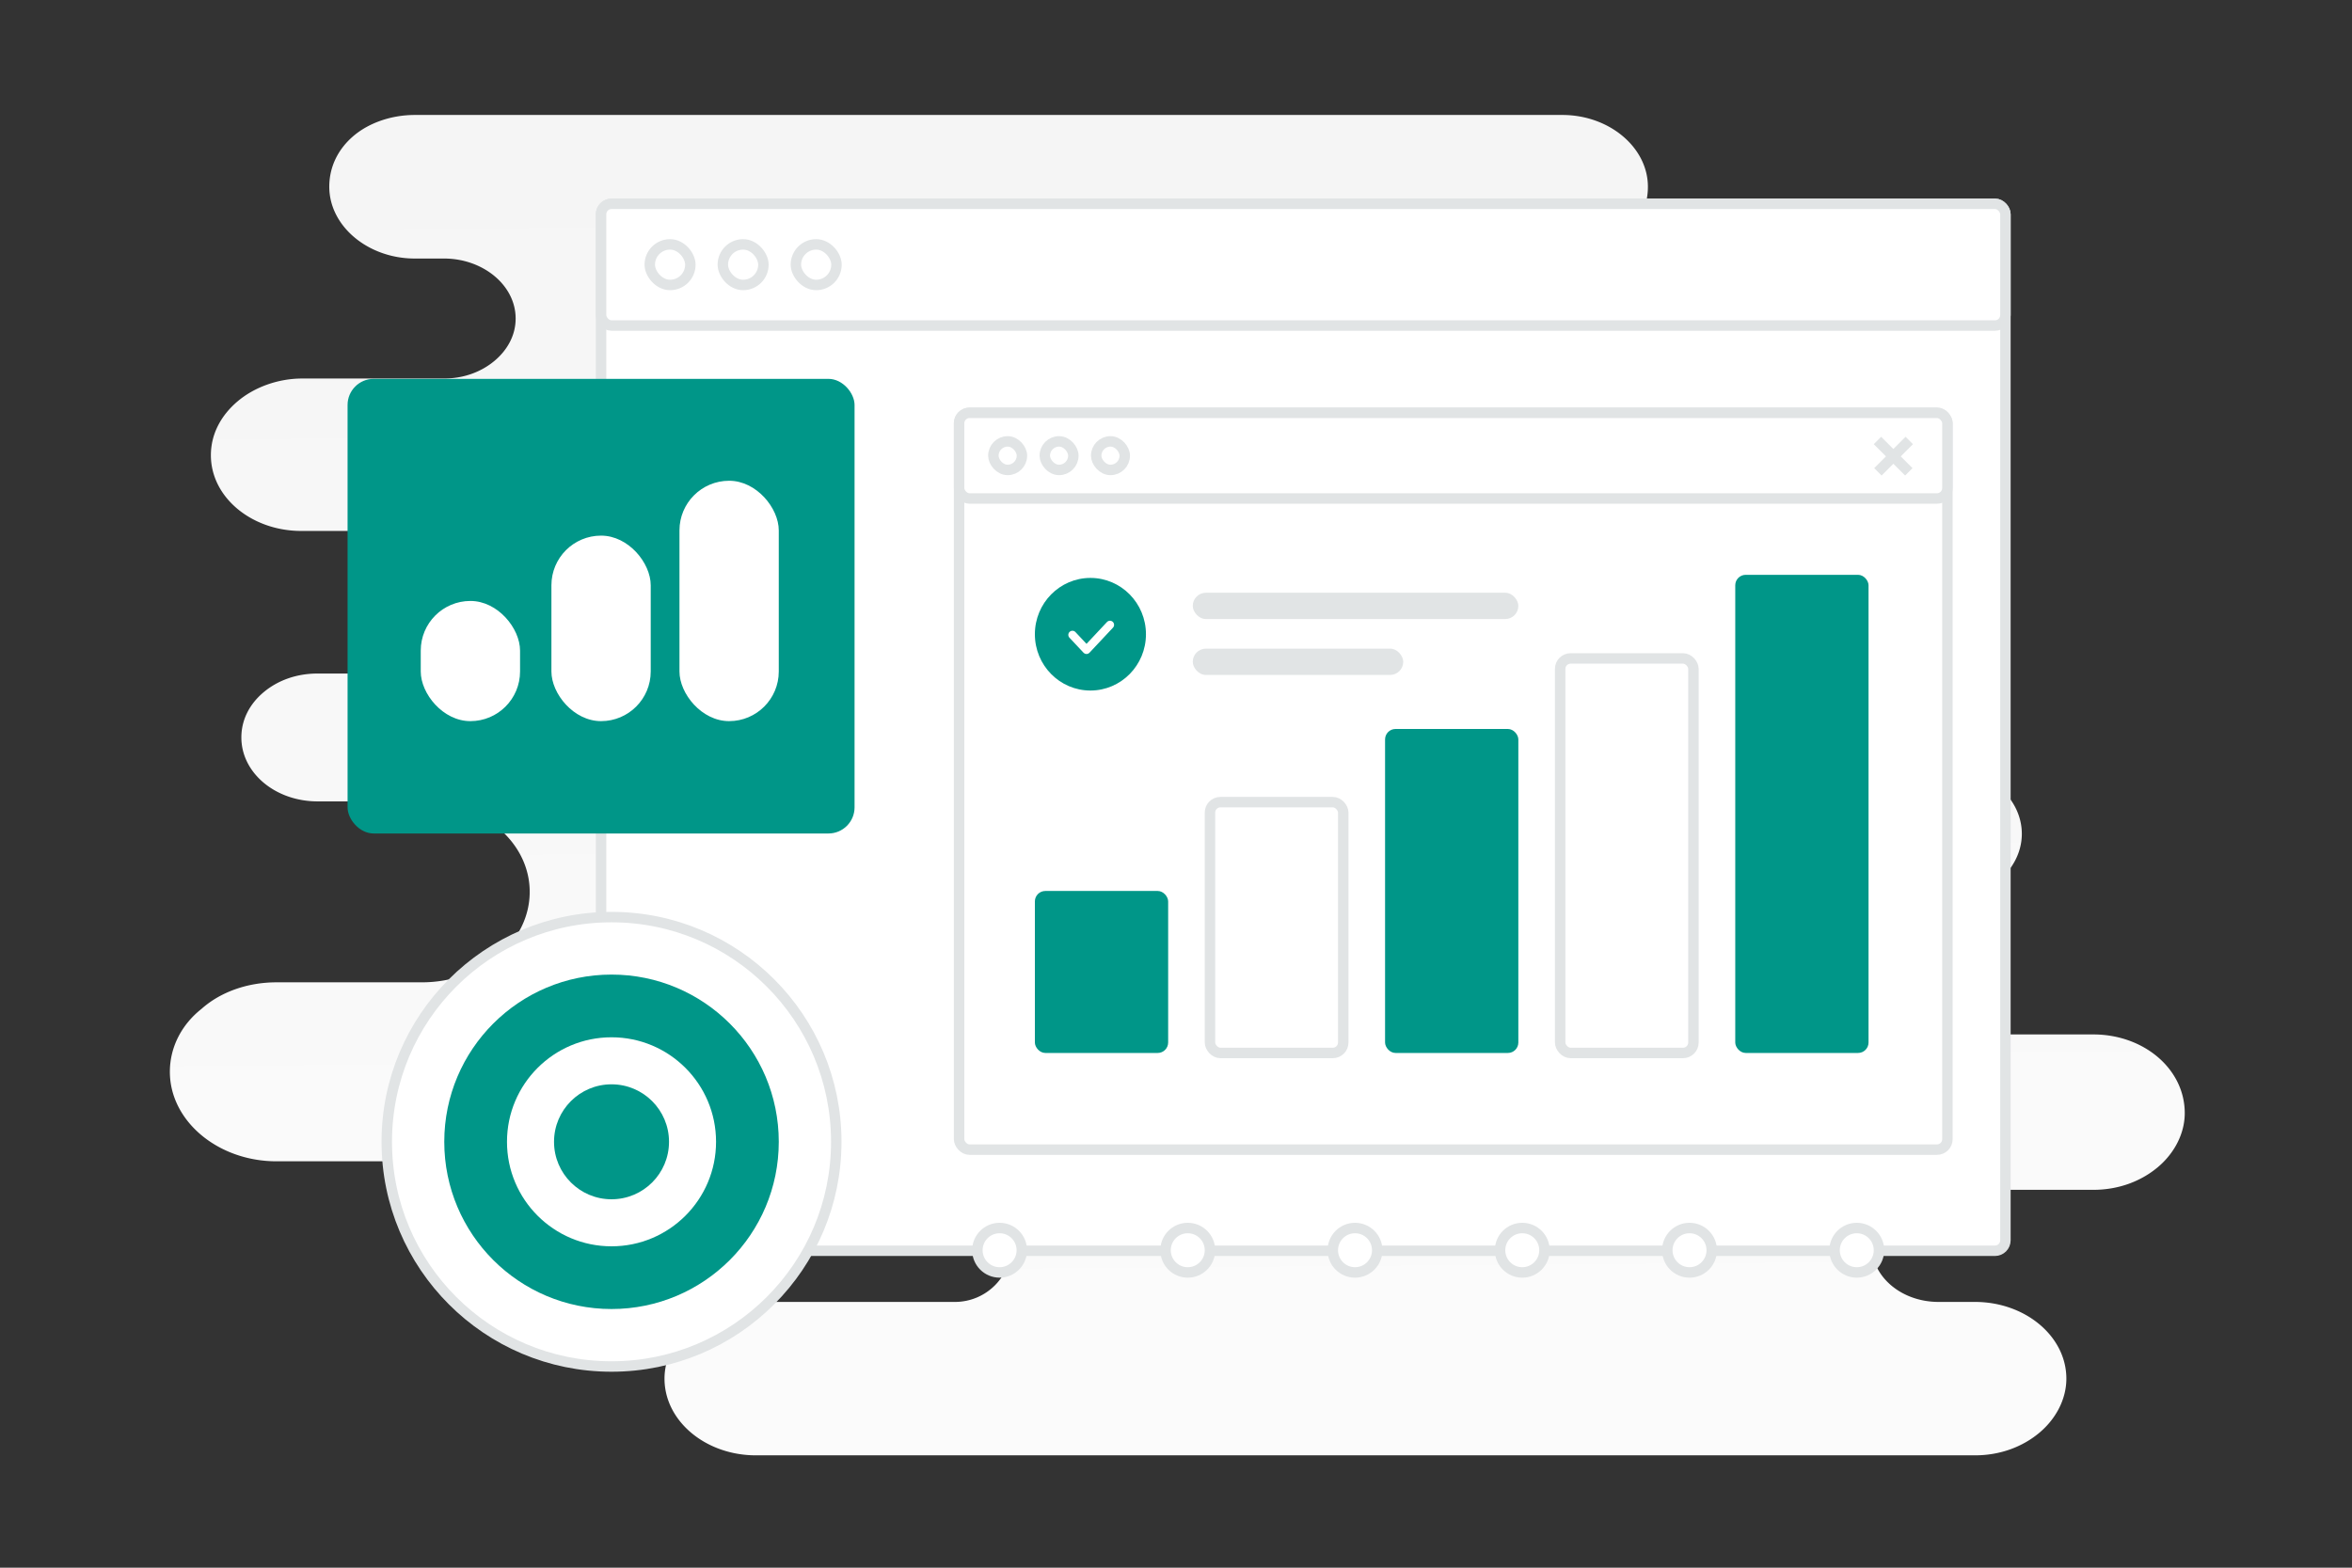 <svg width="900" height="600" viewBox="0 0 900 600" fill="none" xmlns="http://www.w3.org/2000/svg"><rect x="0" y="0" width="900" height="600" fill="#333333" stroke="none"/><path fill="transparent" d="M0 0h900v600H0z"/><path d="M801.016 395.911H733.29c-16.595 0-30.499-11.291-30.499-25.593 0-7.151 3.588-13.55 8.97-18.066 5.382-4.517 13.007-7.528 21.529-7.528h9.867c8.522 0 16.147-3.011 21.529-7.527 5.382-4.517 8.97-10.915 8.97-18.066 0-13.926-13.455-25.594-30.499-25.594H536.295c-5.402 0-8.874-6.641-8.874-12.044 0-13.549-13.007-24.464-29.154-24.464h-76.982a7.34 7.34 0 0 1 0-14.679h294.961c13.007 0 25.117-4.517 33.639-11.668 8.522-7.151 13.904-17.313 13.904-28.228 0-22.206-21.529-39.896-47.543-39.896H563.901c-23.902 0-47.563-18.442-71.465-18.442h-85.061c-12.472 0-22.583-10.111-22.583-22.583 0-12.472 10.111-22.582 22.583-22.582h190.463c8.97 0 17.492-3.011 23.323-7.904 5.83-4.893 9.418-11.668 9.418-19.572C630.579 56.42 615.778 44 597.838 44H158.74c-8.97 0-17.492 3.011-23.323 7.904-5.831 4.893-9.419 11.667-9.419 19.571 0 15.055 14.801 27.476 32.742 27.476h11.213c14.801 0 27.359 10.162 27.359 22.959 0 6.398-3.139 12.044-8.073 16.184-4.934 4.14-11.661 6.775-19.286 6.775h-54.271c-9.418 0-18.389 3.387-24.668 8.656-6.28 5.27-10.316 12.421-10.316 20.701 0 16.184 15.698 28.981 34.536 28.981h55.167c17.941 0 32.742 12.42 32.742 27.475 0 7.528-3.588 14.303-9.419 19.195-5.83 4.893-13.904 7.904-22.874 7.904h-49.337c-8.073 0-15.249 2.635-20.632 7.151-5.382 4.517-8.522 10.539-8.522 17.314 0 13.549 13.007 24.464 29.154 24.464h39.918c22.874 0 41.264 15.432 41.264 34.627 0 9.409-4.486 18.442-12.11 24.464-7.625 6.399-17.941 10.162-29.154 10.162h-55.616c-11.213 0-21.529 3.764-28.705 10.162C69.485 392.147 65 400.804 65 410.214c0 18.818 18.39 34.25 40.815 34.25h171.734c18.965 0 37.596 10.538 56.561 10.538h31.283c11.953 0 21.642 9.689 21.642 21.642 0 11.952-9.689 21.641-21.642 21.641h-76.135c-9.867 0-18.389 3.388-24.668 8.657s-10.316 12.797-10.316 20.701c0 16.184 15.698 29.357 34.984 29.357h466.458c9.867 0 18.389-3.387 24.668-8.657 6.279-5.269 10.316-12.796 10.316-20.7 0-16.184-15.698-29.358-34.984-29.358h-13.904c-14.353 0-25.566-9.785-25.566-21.453 0-6.022 2.691-11.291 7.625-15.055 4.485-3.764 11.213-6.398 18.389-6.398h58.756c9.867 0 18.389-3.388 24.668-8.657S836 433.925 836 426.021c0-16.937-15.698-30.11-34.984-30.11z" fill="url(#a)"/><rect x="230" y="78" width="537.382" height="400.707" rx="4" fill="#fff" stroke="#E1E4E5" stroke-width="4"/><rect x="230" y="78" width="537.382" height="46.594" rx="4" fill="#fff" stroke="#E1E4E5" stroke-width="4"/><rect x="248.637" y="93.531" width="15.531" height="15.531" rx="7.766" fill="#fff" stroke="#E1E4E5" stroke-width="4"/><rect x="276.594" y="93.531" width="15.531" height="15.531" rx="7.766" fill="#fff" stroke="#E1E4E5" stroke-width="4"/><rect x="304.55" y="93.531" width="15.531" height="15.531" rx="7.766" fill="#fff" stroke="#E1E4E5" stroke-width="4"/><rect x="367" y="158" width="378.186" height="282" rx="4" fill="#fff" stroke="#E1E4E5" stroke-width="4"/><rect x="367" y="158" width="378.186" height="32.791" rx="4" fill="#fff" stroke="#E1E4E5" stroke-width="4"/><rect x="380.116" y="168.93" width="10.93" height="10.93" rx="5.465" fill="#fff" stroke="#E1E4E5" stroke-width="4"/><rect x="399.791" y="168.93" width="10.93" height="10.93" rx="5.465" fill="#fff" stroke="#E1E4E5" stroke-width="4"/><rect x="419.465" y="168.93" width="10.93" height="10.93" rx="5.465" fill="#fff" stroke="#E1E4E5" stroke-width="4"/><path stroke="#E1E4E5" stroke-width="4" d="m718.414 168.586 12 12m.172-12-12 12"/><rect x="396" y="341" width="51" height="62" rx="4" fill="#009688"/><rect x="463" y="307" width="51" height="96" rx="4" fill="#fff" stroke="#E1E4E5" stroke-width="4"/><rect x="530" y="279" width="51" height="124" rx="4" fill="#009688"/><rect x="597" y="252" width="51" height="151" rx="4" fill="#fff" stroke="#E1E4E5" stroke-width="4"/><rect x="664" y="220" width="51" height="183" rx="4" fill="#009688"/><rect x="133" y="145" width="194" height="174" rx="10" fill="#009688"/><rect x="161" y="230" width="38" height="46" rx="19" fill="#fff"/><rect x="211" y="205" width="38" height="71" rx="19" fill="#fff"/><rect x="260" y="184" width="38" height="92" rx="19" fill="#fff"/><circle cx="382.5" cy="478.5" r="8.5" fill="#fff" stroke="#E1E4E5" stroke-width="4"/><circle cx="454.5" cy="478.5" r="8.5" fill="#fff" stroke="#E1E4E5" stroke-width="4"/><circle cx="518.5" cy="478.5" r="8.5" fill="#fff" stroke="#E1E4E5" stroke-width="4"/><circle cx="582.5" cy="478.5" r="8.5" fill="#fff" stroke="#E1E4E5" stroke-width="4"/><circle cx="646.5" cy="478.5" r="8.5" fill="#fff" stroke="#E1E4E5" stroke-width="4"/><circle cx="710.5" cy="478.5" r="8.5" fill="#fff" stroke="#E1E4E5" stroke-width="4"/><circle cx="234" cy="437" r="86" fill="#fff" stroke="#E1E4E5" stroke-width="4"/><circle cx="234" cy="437" r="64" fill="#009688"/><circle cx="234" cy="437" r="40" fill="#fff"/><circle cx="234" cy="437" r="22" fill="#009688"/><rect x="456.411" y="226.858" width="124.589" height="10.068" rx="5.034" fill="#E1E4E5"/><rect x="456.411" y="248.252" width="80.542" height="10.068" rx="5.034" fill="#E1E4E5"/><path fill-rule="evenodd" clip-rule="evenodd" d="M417.251 264.288c-11.736 0-21.251-9.649-21.251-21.551 0-11.901 9.515-21.55 21.251-21.55s21.251 9.649 21.251 21.55c0 11.902-9.515 21.551-21.251 21.551z" fill="#009688"/><path d="m424.734 239.146-8.978 9.578-5.389-5.745" stroke="#fff" stroke-width="3.148" stroke-linecap="round" stroke-linejoin="round"/><defs><linearGradient id="a" x1="466.939" y1="844.617" x2="456.413" y2="-514.159" gradientUnits="userSpaceOnUse"><stop stop-color="#fff"/><stop offset="1" stop-color="#EEE"/></linearGradient></defs></svg>